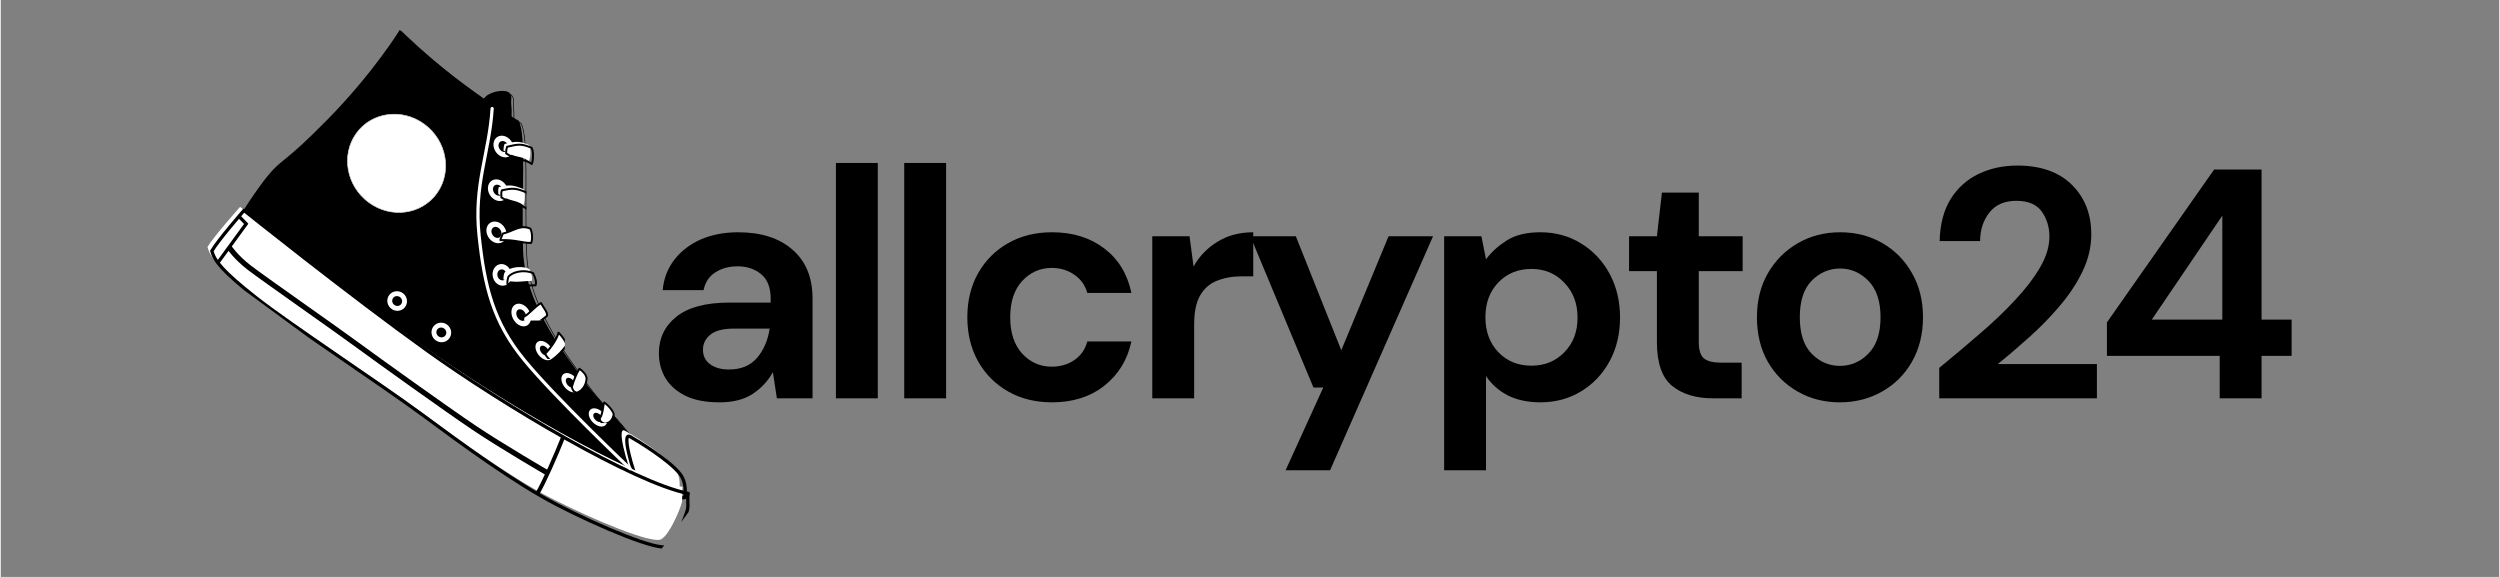 <svg xmlns="http://www.w3.org/2000/svg" xmlns:xlink="http://www.w3.org/1999/xlink" width="260" zoomAndPan="magnify" viewBox="0 0 194.88 45" height="60" preserveAspectRatio="xMidYMid meet" version="1.0"><rect x="0" y="0" width="194.88" height="45" fill="#808080" stroke="none"/><defs><g/><clipPath id="4410c17349"><path d="M 37 7 L 40 7 L 40 10 L 37 10 Z M 37 7 " clip-rule="nonzero"/></clipPath><clipPath id="ee9577593e"><path d="M 29.957 0.016 L 64.398 25.293 L 49.762 45.234 L 15.32 19.953 Z M 29.957 0.016 " clip-rule="nonzero"/></clipPath><clipPath id="db527491f9"><path d="M 29.957 0.016 L 64.398 25.293 L 49.762 45.234 L 15.32 19.953 Z M 29.957 0.016 " clip-rule="nonzero"/></clipPath><clipPath id="472b506c47"><path d="M 29.957 0.016 L 64.398 25.293 L 49.762 45.234 L 15.32 19.953 Z M 29.957 0.016 " clip-rule="nonzero"/></clipPath><clipPath id="076abcd241"><path d="M 37 6 L 41 6 L 41 10 L 37 10 Z M 37 6 " clip-rule="nonzero"/></clipPath><clipPath id="82b2fdf3ec"><path d="M 29.957 0.016 L 64.398 25.293 L 49.762 45.234 L 15.32 19.953 Z M 29.957 0.016 " clip-rule="nonzero"/></clipPath><clipPath id="ba152e9a4b"><path d="M 29.957 0.016 L 64.398 25.293 L 49.762 45.234 L 15.32 19.953 Z M 29.957 0.016 " clip-rule="nonzero"/></clipPath><clipPath id="1ac348f1e5"><path d="M 29.957 0.016 L 64.398 25.293 L 49.762 45.234 L 15.32 19.953 Z M 29.957 0.016 " clip-rule="nonzero"/></clipPath><clipPath id="2bafb42380"><path d="M 18 2 L 50 2 L 50 38 L 18 38 Z M 18 2 " clip-rule="nonzero"/></clipPath><clipPath id="625564b804"><path d="M 29.957 0.016 L 64.398 25.293 L 49.762 45.234 L 15.32 19.953 Z M 29.957 0.016 " clip-rule="nonzero"/></clipPath><clipPath id="5fec51a479"><path d="M 29.957 0.016 L 64.398 25.293 L 49.762 45.234 L 15.32 19.953 Z M 29.957 0.016 " clip-rule="nonzero"/></clipPath><clipPath id="69937bf92d"><path d="M 29.957 0.016 L 64.398 25.293 L 49.762 45.234 L 15.32 19.953 Z M 29.957 0.016 " clip-rule="nonzero"/></clipPath><clipPath id="47a8dbadc4"><path d="M 18 2 L 51 2 L 51 38 L 18 38 Z M 18 2 " clip-rule="nonzero"/></clipPath><clipPath id="ec00f39b6f"><path d="M 29.957 0.016 L 64.398 25.293 L 49.762 45.234 L 15.32 19.953 Z M 29.957 0.016 " clip-rule="nonzero"/></clipPath><clipPath id="afe61321c0"><path d="M 29.957 0.016 L 64.398 25.293 L 49.762 45.234 L 15.32 19.953 Z M 29.957 0.016 " clip-rule="nonzero"/></clipPath><clipPath id="a8805e477a"><path d="M 29.957 0.016 L 64.398 25.293 L 49.762 45.234 L 15.32 19.953 Z M 29.957 0.016 " clip-rule="nonzero"/></clipPath><clipPath id="67642b7a76"><path d="M 26 8 L 35 8 L 35 17 L 26 17 Z M 26 8 " clip-rule="nonzero"/></clipPath><clipPath id="6cf29e2ce4"><path d="M 29.957 0.016 L 64.398 25.293 L 49.762 45.234 L 15.32 19.953 Z M 29.957 0.016 " clip-rule="nonzero"/></clipPath><clipPath id="ece468d5f3"><path d="M 29.957 0.016 L 64.398 25.293 L 49.762 45.234 L 15.32 19.953 Z M 29.957 0.016 " clip-rule="nonzero"/></clipPath><clipPath id="e1c131a9ab"><path d="M 29.957 0.016 L 64.398 25.293 L 49.762 45.234 L 15.32 19.953 Z M 29.957 0.016 " clip-rule="nonzero"/></clipPath><clipPath id="e4f0056fcd"><path d="M 28 20 L 34 20 L 34 27 L 28 27 Z M 28 20 " clip-rule="nonzero"/></clipPath><clipPath id="7e49ead582"><path d="M 29.957 0.016 L 64.398 25.293 L 49.762 45.234 L 15.32 19.953 Z M 29.957 0.016 " clip-rule="nonzero"/></clipPath><clipPath id="ec9146bf54"><path d="M 29.957 0.016 L 64.398 25.293 L 49.762 45.234 L 15.32 19.953 Z M 29.957 0.016 " clip-rule="nonzero"/></clipPath><clipPath id="60e7a9d1d9"><path d="M 29.957 0.016 L 64.398 25.293 L 49.762 45.234 L 15.32 19.953 Z M 29.957 0.016 " clip-rule="nonzero"/></clipPath><clipPath id="fe053a35b8"><path d="M 31 23 L 38 23 L 38 29 L 31 29 Z M 31 23 " clip-rule="nonzero"/></clipPath><clipPath id="2138289c91"><path d="M 29.957 0.016 L 64.398 25.293 L 49.762 45.234 L 15.32 19.953 Z M 29.957 0.016 " clip-rule="nonzero"/></clipPath><clipPath id="4950238613"><path d="M 29.957 0.016 L 64.398 25.293 L 49.762 45.234 L 15.32 19.953 Z M 29.957 0.016 " clip-rule="nonzero"/></clipPath><clipPath id="e9278da9cc"><path d="M 29.957 0.016 L 64.398 25.293 L 49.762 45.234 L 15.32 19.953 Z M 29.957 0.016 " clip-rule="nonzero"/></clipPath><clipPath id="8721f62717"><path d="M 36 8 L 42 8 L 42 15 L 36 15 Z M 36 8 " clip-rule="nonzero"/></clipPath><clipPath id="cba8c41f5b"><path d="M 29.957 0.016 L 64.398 25.293 L 49.762 45.234 L 15.32 19.953 Z M 29.957 0.016 " clip-rule="nonzero"/></clipPath><clipPath id="9c9e89e0f1"><path d="M 29.957 0.016 L 64.398 25.293 L 49.762 45.234 L 15.32 19.953 Z M 29.957 0.016 " clip-rule="nonzero"/></clipPath><clipPath id="cd71d49bc5"><path d="M 29.957 0.016 L 64.398 25.293 L 49.762 45.234 L 15.32 19.953 Z M 29.957 0.016 " clip-rule="nonzero"/></clipPath><clipPath id="5a97e377d3"><path d="M 36 11 L 42 11 L 42 19 L 36 19 Z M 36 11 " clip-rule="nonzero"/></clipPath><clipPath id="9da1f61a8c"><path d="M 29.957 0.016 L 64.398 25.293 L 49.762 45.234 L 15.32 19.953 Z M 29.957 0.016 " clip-rule="nonzero"/></clipPath><clipPath id="11e1b978cd"><path d="M 29.957 0.016 L 64.398 25.293 L 49.762 45.234 L 15.32 19.953 Z M 29.957 0.016 " clip-rule="nonzero"/></clipPath><clipPath id="7e65b4f2ad"><path d="M 29.957 0.016 L 64.398 25.293 L 49.762 45.234 L 15.32 19.953 Z M 29.957 0.016 " clip-rule="nonzero"/></clipPath><clipPath id="fcf897846d"><path d="M 36 15 L 42 15 L 42 22 L 36 22 Z M 36 15 " clip-rule="nonzero"/></clipPath><clipPath id="cbaa24ed39"><path d="M 29.957 0.016 L 64.398 25.293 L 49.762 45.234 L 15.32 19.953 Z M 29.957 0.016 " clip-rule="nonzero"/></clipPath><clipPath id="ebaef651d6"><path d="M 29.957 0.016 L 64.398 25.293 L 49.762 45.234 L 15.32 19.953 Z M 29.957 0.016 " clip-rule="nonzero"/></clipPath><clipPath id="be5fc34d44"><path d="M 29.957 0.016 L 64.398 25.293 L 49.762 45.234 L 15.32 19.953 Z M 29.957 0.016 " clip-rule="nonzero"/></clipPath><clipPath id="c7834cd14c"><path d="M 36 18 L 42 18 L 42 25 L 36 25 Z M 36 18 " clip-rule="nonzero"/></clipPath><clipPath id="dca4524904"><path d="M 29.957 0.016 L 64.398 25.293 L 49.762 45.234 L 15.32 19.953 Z M 29.957 0.016 " clip-rule="nonzero"/></clipPath><clipPath id="075ca6e3a2"><path d="M 29.957 0.016 L 64.398 25.293 L 49.762 45.234 L 15.32 19.953 Z M 29.957 0.016 " clip-rule="nonzero"/></clipPath><clipPath id="335fa8a7ce"><path d="M 29.957 0.016 L 64.398 25.293 L 49.762 45.234 L 15.32 19.953 Z M 29.957 0.016 " clip-rule="nonzero"/></clipPath><clipPath id="e0b8e261c1"><path d="M 37 21 L 44 21 L 44 28 L 37 28 Z M 37 21 " clip-rule="nonzero"/></clipPath><clipPath id="6a938fd4e9"><path d="M 29.957 0.016 L 64.398 25.293 L 49.762 45.234 L 15.32 19.953 Z M 29.957 0.016 " clip-rule="nonzero"/></clipPath><clipPath id="d677e2c953"><path d="M 29.957 0.016 L 64.398 25.293 L 49.762 45.234 L 15.32 19.953 Z M 29.957 0.016 " clip-rule="nonzero"/></clipPath><clipPath id="8a881efe2d"><path d="M 29.957 0.016 L 64.398 25.293 L 49.762 45.234 L 15.32 19.953 Z M 29.957 0.016 " clip-rule="nonzero"/></clipPath><clipPath id="58b27c537e"><path d="M 39 24 L 45 24 L 45 31 L 39 31 Z M 39 24 " clip-rule="nonzero"/></clipPath><clipPath id="9458aa377f"><path d="M 29.957 0.016 L 64.398 25.293 L 49.762 45.234 L 15.32 19.953 Z M 29.957 0.016 " clip-rule="nonzero"/></clipPath><clipPath id="f916a5c847"><path d="M 29.957 0.016 L 64.398 25.293 L 49.762 45.234 L 15.32 19.953 Z M 29.957 0.016 " clip-rule="nonzero"/></clipPath><clipPath id="452f3b030d"><path d="M 29.957 0.016 L 64.398 25.293 L 49.762 45.234 L 15.32 19.953 Z M 29.957 0.016 " clip-rule="nonzero"/></clipPath><clipPath id="cb7670874b"><path d="M 41 27 L 47 27 L 47 33 L 41 33 Z M 41 27 " clip-rule="nonzero"/></clipPath><clipPath id="98d375cfd9"><path d="M 29.957 0.016 L 64.398 25.293 L 49.762 45.234 L 15.32 19.953 Z M 29.957 0.016 " clip-rule="nonzero"/></clipPath><clipPath id="51998410e7"><path d="M 29.957 0.016 L 64.398 25.293 L 49.762 45.234 L 15.32 19.953 Z M 29.957 0.016 " clip-rule="nonzero"/></clipPath><clipPath id="7e2acf964a"><path d="M 29.957 0.016 L 64.398 25.293 L 49.762 45.234 L 15.32 19.953 Z M 29.957 0.016 " clip-rule="nonzero"/></clipPath><clipPath id="b275e65269"><path d="M 43 29 L 50 29 L 50 35 L 43 35 Z M 43 29 " clip-rule="nonzero"/></clipPath><clipPath id="7e07ee36de"><path d="M 29.957 0.016 L 64.398 25.293 L 49.762 45.234 L 15.32 19.953 Z M 29.957 0.016 " clip-rule="nonzero"/></clipPath><clipPath id="fd0ca93bbe"><path d="M 29.957 0.016 L 64.398 25.293 L 49.762 45.234 L 15.32 19.953 Z M 29.957 0.016 " clip-rule="nonzero"/></clipPath><clipPath id="6ded3fac0f"><path d="M 29.957 0.016 L 64.398 25.293 L 49.762 45.234 L 15.32 19.953 Z M 29.957 0.016 " clip-rule="nonzero"/></clipPath><clipPath id="7ab2ee7eb5"><path d="M 48 33 L 53 33 L 53 39 L 48 39 Z M 48 33 " clip-rule="nonzero"/></clipPath><clipPath id="b0d0b14f8c"><path d="M 29.957 0.016 L 64.398 25.293 L 49.762 45.234 L 15.32 19.953 Z M 29.957 0.016 " clip-rule="nonzero"/></clipPath><clipPath id="2a0e5b2847"><path d="M 29.957 0.016 L 64.398 25.293 L 49.762 45.234 L 15.32 19.953 Z M 29.957 0.016 " clip-rule="nonzero"/></clipPath><clipPath id="460fe1036c"><path d="M 29.957 0.016 L 64.398 25.293 L 49.762 45.234 L 15.32 19.953 Z M 29.957 0.016 " clip-rule="nonzero"/></clipPath><clipPath id="892cc82433"><path d="M 46 32 L 55 32 L 55 40 L 46 40 Z M 46 32 " clip-rule="nonzero"/></clipPath><clipPath id="770b6eb22e"><path d="M 29.957 0.016 L 64.398 25.293 L 49.762 45.234 L 15.32 19.953 Z M 29.957 0.016 " clip-rule="nonzero"/></clipPath><clipPath id="fdb4d1017a"><path d="M 29.957 0.016 L 64.398 25.293 L 49.762 45.234 L 15.32 19.953 Z M 29.957 0.016 " clip-rule="nonzero"/></clipPath><clipPath id="cc4fd010d5"><path d="M 29.957 0.016 L 64.398 25.293 L 49.762 45.234 L 15.32 19.953 Z M 29.957 0.016 " clip-rule="nonzero"/></clipPath><clipPath id="01f56bafd0"><path d="M 16 16 L 54 16 L 54 43 L 16 43 Z M 16 16 " clip-rule="nonzero"/></clipPath><clipPath id="94b746bbc1"><path d="M 29.957 0.016 L 64.398 25.293 L 49.762 45.234 L 15.32 19.953 Z M 29.957 0.016 " clip-rule="nonzero"/></clipPath><clipPath id="8008dc4e6e"><path d="M 29.957 0.016 L 64.398 25.293 L 49.762 45.234 L 15.32 19.953 Z M 29.957 0.016 " clip-rule="nonzero"/></clipPath><clipPath id="d53d27078c"><path d="M 29.957 0.016 L 64.398 25.293 L 49.762 45.234 L 15.32 19.953 Z M 29.957 0.016 " clip-rule="nonzero"/></clipPath><clipPath id="1b568c199d"><path d="M 15 16 L 54 16 L 54 43 L 15 43 Z M 15 16 " clip-rule="nonzero"/></clipPath><clipPath id="50642cbaf4"><path d="M 29.957 0.016 L 64.398 25.293 L 49.762 45.234 L 15.32 19.953 Z M 29.957 0.016 " clip-rule="nonzero"/></clipPath><clipPath id="6b91e74ceb"><path d="M 29.957 0.016 L 64.398 25.293 L 49.762 45.234 L 15.32 19.953 Z M 29.957 0.016 " clip-rule="nonzero"/></clipPath><clipPath id="e643585a88"><path d="M 29.957 0.016 L 64.398 25.293 L 49.762 45.234 L 15.32 19.953 Z M 29.957 0.016 " clip-rule="nonzero"/></clipPath><clipPath id="5c61a970f6"><path d="M 39 31 L 46 31 L 46 40 L 39 40 Z M 39 31 " clip-rule="nonzero"/></clipPath><clipPath id="47e104179b"><path d="M 29.957 0.016 L 64.398 25.293 L 49.762 45.234 L 15.32 19.953 Z M 29.957 0.016 " clip-rule="nonzero"/></clipPath><clipPath id="bb6147143e"><path d="M 29.957 0.016 L 64.398 25.293 L 49.762 45.234 L 15.32 19.953 Z M 29.957 0.016 " clip-rule="nonzero"/></clipPath><clipPath id="6e63769add"><path d="M 29.957 0.016 L 64.398 25.293 L 49.762 45.234 L 15.32 19.953 Z M 29.957 0.016 " clip-rule="nonzero"/></clipPath><clipPath id="ee9e7f2e01"><path d="M 15 15 L 21 15 L 21 22 L 15 22 Z M 15 15 " clip-rule="nonzero"/></clipPath><clipPath id="6436d61fe3"><path d="M 29.957 0.016 L 64.398 25.293 L 49.762 45.234 L 15.32 19.953 Z M 29.957 0.016 " clip-rule="nonzero"/></clipPath><clipPath id="f162cb97bc"><path d="M 29.957 0.016 L 64.398 25.293 L 49.762 45.234 L 15.32 19.953 Z M 29.957 0.016 " clip-rule="nonzero"/></clipPath><clipPath id="14072a2c3c"><path d="M 29.957 0.016 L 64.398 25.293 L 49.762 45.234 L 15.32 19.953 Z M 29.957 0.016 " clip-rule="nonzero"/></clipPath><clipPath id="acd4a67dfd"><path d="M 15 16 L 45 16 L 45 39 L 15 39 Z M 15 16 " clip-rule="nonzero"/></clipPath><clipPath id="6231f133ba"><path d="M 29.957 0.016 L 64.398 25.293 L 49.762 45.234 L 15.32 19.953 Z M 29.957 0.016 " clip-rule="nonzero"/></clipPath><clipPath id="eb339ed1eb"><path d="M 29.957 0.016 L 64.398 25.293 L 49.762 45.234 L 15.32 19.953 Z M 29.957 0.016 " clip-rule="nonzero"/></clipPath><clipPath id="b8c08fbc30"><path d="M 29.957 0.016 L 64.398 25.293 L 49.762 45.234 L 15.32 19.953 Z M 29.957 0.016 " clip-rule="nonzero"/></clipPath><clipPath id="3d4bf2d585"><path d="M 35 6 L 51 6 L 51 38 L 35 38 Z M 35 6 " clip-rule="nonzero"/></clipPath><clipPath id="f25084131d"><path d="M 29.957 0.016 L 64.398 25.293 L 49.762 45.234 L 15.32 19.953 Z M 29.957 0.016 " clip-rule="nonzero"/></clipPath><clipPath id="bd1a578f70"><path d="M 29.957 0.016 L 64.398 25.293 L 49.762 45.234 L 15.32 19.953 Z M 29.957 0.016 " clip-rule="nonzero"/></clipPath><clipPath id="7d5b64f07d"><path d="M 29.957 0.016 L 64.398 25.293 L 49.762 45.234 L 15.32 19.953 Z M 29.957 0.016 " clip-rule="nonzero"/></clipPath><clipPath id="ce52b41249"><path d="M 39 11 L 42 11 L 42 13 L 39 13 Z M 39 11 " clip-rule="nonzero"/></clipPath><clipPath id="701a01a925"><path d="M 29.957 0.016 L 64.398 25.293 L 49.762 45.234 L 15.32 19.953 Z M 29.957 0.016 " clip-rule="nonzero"/></clipPath><clipPath id="7db232165a"><path d="M 29.957 0.016 L 64.398 25.293 L 49.762 45.234 L 15.32 19.953 Z M 29.957 0.016 " clip-rule="nonzero"/></clipPath><clipPath id="662142ab0a"><path d="M 29.957 0.016 L 64.398 25.293 L 49.762 45.234 L 15.32 19.953 Z M 29.957 0.016 " clip-rule="nonzero"/></clipPath><clipPath id="1522611e07"><path d="M 39 10 L 42 10 L 42 13 L 39 13 Z M 39 10 " clip-rule="nonzero"/></clipPath><clipPath id="66caceaa8f"><path d="M 29.957 0.016 L 64.398 25.293 L 49.762 45.234 L 15.32 19.953 Z M 29.957 0.016 " clip-rule="nonzero"/></clipPath><clipPath id="addfad09cc"><path d="M 29.957 0.016 L 64.398 25.293 L 49.762 45.234 L 15.32 19.953 Z M 29.957 0.016 " clip-rule="nonzero"/></clipPath><clipPath id="2ff5b41420"><path d="M 29.957 0.016 L 64.398 25.293 L 49.762 45.234 L 15.32 19.953 Z M 29.957 0.016 " clip-rule="nonzero"/></clipPath><clipPath id="d5565aba3e"><path d="M 38 14 L 41 14 L 41 16 L 38 16 Z M 38 14 " clip-rule="nonzero"/></clipPath><clipPath id="5a2091b924"><path d="M 29.957 0.016 L 64.398 25.293 L 49.762 45.234 L 15.32 19.953 Z M 29.957 0.016 " clip-rule="nonzero"/></clipPath><clipPath id="93dab90f2c"><path d="M 29.957 0.016 L 64.398 25.293 L 49.762 45.234 L 15.32 19.953 Z M 29.957 0.016 " clip-rule="nonzero"/></clipPath><clipPath id="de0834c388"><path d="M 29.957 0.016 L 64.398 25.293 L 49.762 45.234 L 15.32 19.953 Z M 29.957 0.016 " clip-rule="nonzero"/></clipPath><clipPath id="e27a814664"><path d="M 38 14 L 41 14 L 41 17 L 38 17 Z M 38 14 " clip-rule="nonzero"/></clipPath><clipPath id="3b271d6782"><path d="M 29.957 0.016 L 64.398 25.293 L 49.762 45.234 L 15.32 19.953 Z M 29.957 0.016 " clip-rule="nonzero"/></clipPath><clipPath id="b2137175ab"><path d="M 29.957 0.016 L 64.398 25.293 L 49.762 45.234 L 15.32 19.953 Z M 29.957 0.016 " clip-rule="nonzero"/></clipPath><clipPath id="fbaa0082b9"><path d="M 29.957 0.016 L 64.398 25.293 L 49.762 45.234 L 15.32 19.953 Z M 29.957 0.016 " clip-rule="nonzero"/></clipPath><clipPath id="7d3eb8e87e"><path d="M 38 17 L 42 17 L 42 19 L 38 19 Z M 38 17 " clip-rule="nonzero"/></clipPath><clipPath id="86d03d4661"><path d="M 29.957 0.016 L 64.398 25.293 L 49.762 45.234 L 15.32 19.953 Z M 29.957 0.016 " clip-rule="nonzero"/></clipPath><clipPath id="a84d9a35eb"><path d="M 29.957 0.016 L 64.398 25.293 L 49.762 45.234 L 15.32 19.953 Z M 29.957 0.016 " clip-rule="nonzero"/></clipPath><clipPath id="fca0253706"><path d="M 29.957 0.016 L 64.398 25.293 L 49.762 45.234 L 15.32 19.953 Z M 29.957 0.016 " clip-rule="nonzero"/></clipPath><clipPath id="ea6f549072"><path d="M 39 20 L 42 20 L 42 22 L 39 22 Z M 39 20 " clip-rule="nonzero"/></clipPath><clipPath id="e87c73f94d"><path d="M 29.957 0.016 L 64.398 25.293 L 49.762 45.234 L 15.32 19.953 Z M 29.957 0.016 " clip-rule="nonzero"/></clipPath><clipPath id="2729edd454"><path d="M 29.957 0.016 L 64.398 25.293 L 49.762 45.234 L 15.32 19.953 Z M 29.957 0.016 " clip-rule="nonzero"/></clipPath><clipPath id="c51281f8ed"><path d="M 29.957 0.016 L 64.398 25.293 L 49.762 45.234 L 15.32 19.953 Z M 29.957 0.016 " clip-rule="nonzero"/></clipPath><clipPath id="4da651b59b"><path d="M 39 20 L 42 20 L 42 23 L 39 23 Z M 39 20 " clip-rule="nonzero"/></clipPath><clipPath id="04eedcbcc1"><path d="M 29.957 0.016 L 64.398 25.293 L 49.762 45.234 L 15.32 19.953 Z M 29.957 0.016 " clip-rule="nonzero"/></clipPath><clipPath id="3b9e467981"><path d="M 29.957 0.016 L 64.398 25.293 L 49.762 45.234 L 15.32 19.953 Z M 29.957 0.016 " clip-rule="nonzero"/></clipPath><clipPath id="f086728eb9"><path d="M 29.957 0.016 L 64.398 25.293 L 49.762 45.234 L 15.32 19.953 Z M 29.957 0.016 " clip-rule="nonzero"/></clipPath><clipPath id="8a70de88f3"><path d="M 40 23 L 43 23 L 43 25 L 40 25 Z M 40 23 " clip-rule="nonzero"/></clipPath><clipPath id="7f582f3e4f"><path d="M 29.957 0.016 L 64.398 25.293 L 49.762 45.234 L 15.32 19.953 Z M 29.957 0.016 " clip-rule="nonzero"/></clipPath><clipPath id="4304d1ebd6"><path d="M 29.957 0.016 L 64.398 25.293 L 49.762 45.234 L 15.32 19.953 Z M 29.957 0.016 " clip-rule="nonzero"/></clipPath><clipPath id="0de748e903"><path d="M 29.957 0.016 L 64.398 25.293 L 49.762 45.234 L 15.32 19.953 Z M 29.957 0.016 " clip-rule="nonzero"/></clipPath><clipPath id="6b66d3d1e0"><path d="M 42 25 L 44 25 L 44 28 L 42 28 Z M 42 25 " clip-rule="nonzero"/></clipPath><clipPath id="9f4367d837"><path d="M 29.957 0.016 L 64.398 25.293 L 49.762 45.234 L 15.32 19.953 Z M 29.957 0.016 " clip-rule="nonzero"/></clipPath><clipPath id="f2cf3ddf89"><path d="M 29.957 0.016 L 64.398 25.293 L 49.762 45.234 L 15.32 19.953 Z M 29.957 0.016 " clip-rule="nonzero"/></clipPath><clipPath id="ab1403b08a"><path d="M 29.957 0.016 L 64.398 25.293 L 49.762 45.234 L 15.32 19.953 Z M 29.957 0.016 " clip-rule="nonzero"/></clipPath><clipPath id="7d9eb37498"><path d="M 44 28 L 46 28 L 46 31 L 44 31 Z M 44 28 " clip-rule="nonzero"/></clipPath><clipPath id="a8a90c389b"><path d="M 29.957 0.016 L 64.398 25.293 L 49.762 45.234 L 15.32 19.953 Z M 29.957 0.016 " clip-rule="nonzero"/></clipPath><clipPath id="afffc80002"><path d="M 29.957 0.016 L 64.398 25.293 L 49.762 45.234 L 15.32 19.953 Z M 29.957 0.016 " clip-rule="nonzero"/></clipPath><clipPath id="b0135e7cbb"><path d="M 29.957 0.016 L 64.398 25.293 L 49.762 45.234 L 15.32 19.953 Z M 29.957 0.016 " clip-rule="nonzero"/></clipPath><clipPath id="4e9c6799f0"><path d="M 46 30 L 48 30 L 48 33 L 46 33 Z M 46 30 " clip-rule="nonzero"/></clipPath><clipPath id="bb16707b13"><path d="M 29.957 0.016 L 64.398 25.293 L 49.762 45.234 L 15.32 19.953 Z M 29.957 0.016 " clip-rule="nonzero"/></clipPath><clipPath id="bd3f6d4614"><path d="M 29.957 0.016 L 64.398 25.293 L 49.762 45.234 L 15.32 19.953 Z M 29.957 0.016 " clip-rule="nonzero"/></clipPath><clipPath id="ca1c61c283"><path d="M 29.957 0.016 L 64.398 25.293 L 49.762 45.234 L 15.32 19.953 Z M 29.957 0.016 " clip-rule="nonzero"/></clipPath></defs><g clip-path="url(#4410c17349)"><g clip-path="url(#ee9577593e)"><g clip-path="url(#db527491f9)"><g clip-path="url(#472b506c47)"><path fill="#000000" d="M 37.383 8.164 C 37.668 7.73 37.738 7.531 38.078 7.352 C 38.668 7.031 39.465 7.027 39.656 7.227 C 39.953 7.539 39.762 7.738 39.824 8.219 C 39.887 8.699 39.816 9.699 39.816 9.699 Z M 37.383 8.164 " fill-opacity="1" fill-rule="nonzero"/></g></g></g></g><g clip-path="url(#076abcd241)"><g clip-path="url(#82b2fdf3ec)"><g clip-path="url(#ba152e9a4b)"><g clip-path="url(#1ac348f1e5)"><path stroke-linecap="butt" transform="matrix(0.042, 0.031, -0.03, 0.042, 36.167, -9.55)" fill="none" stroke-linejoin="miter" d="M 221.076 263.11 C 220.561 253.054 219.381 249.131 222.614 242.419 C 228.13 230.638 240.476 221.429 245.726 222.347 C 253.909 223.827 253.206 229.14 259.662 235.938 C 266.117 242.735 276.436 259.183 276.436 259.183 Z M 221.076 263.11 " stroke="#000000" stroke-width="1" stroke-opacity="1" stroke-miterlimit="4"/></g></g></g></g><g clip-path="url(#2bafb42380)"><g clip-path="url(#625564b804)"><g clip-path="url(#5fec51a479)"><g clip-path="url(#69937bf92d)"><path fill="#000000" d="M 31.121 2.332 C 31.121 2.332 29.102 5.645 25.477 9.332 C 22.121 12.746 21.984 12.34 20.934 13.582 C 19.887 14.82 18.496 17.09 18.496 17.09 C 18.496 17.09 31.715 27.246 35.57 29.754 C 39.422 32.266 49.43 37.281 49.43 37.281 C 49.43 37.281 50.199 36.109 49.434 34.59 C 48.664 33.066 46.43 31.105 45.398 29.57 C 44.363 28.035 40.895 23.938 40.742 19.578 C 40.59 15.219 41.02 10.539 40.395 9.414 C 39.434 8.887 37.504 7.656 35.219 5.887 C 32.934 4.121 31.121 2.332 31.121 2.332 Z M 31.121 2.332 " fill-opacity="1" fill-rule="nonzero"/></g></g></g></g><g clip-path="url(#47a8dbadc4)"><g clip-path="url(#ec00f39b6f)"><g clip-path="url(#afe61321c0)"><g clip-path="url(#a8805e477a)"><path stroke-linecap="butt" transform="matrix(0.042, 0.031, -0.03, 0.042, 36.167, -9.55)" fill="none" stroke-linejoin="miter" d="M 57.152 243.777 C 57.152 243.777 63.555 318.772 49.274 418.063 C 36.064 509.984 29.301 505.199 27.139 536.691 C 24.994 568.077 29.272 619.539 29.272 619.539 C 29.272 619.539 350.722 626.639 439.293 621.602 C 527.846 616.671 740.701 580.229 740.701 580.229 C 740.701 580.229 739.292 553.066 710.045 538.088 C 680.693 523.095 623.571 518.075 590.016 505.902 C 556.4 493.775 455.698 469.506 403.577 403.07 C 351.456 336.634 304.729 258.507 282.171 248.086 C 261.211 250.87 217.163 253.777 161.436 252.334 C 105.753 250.952 57.152 243.777 57.152 243.777 Z M 57.152 243.777 " stroke="#000000" stroke-width="1" stroke-opacity="1" stroke-miterlimit="4"/></g></g></g></g><g clip-path="url(#67642b7a76)"><g clip-path="url(#6cf29e2ce4)"><g clip-path="url(#ece468d5f3)"><g clip-path="url(#e1c131a9ab)"><path stroke-linecap="butt" transform="matrix(0.042, 0.031, -0.03, 0.042, 36.324, -9.389)" fill-opacity="1" fill="#ffffff" fill-rule="nonzero" stroke-linejoin="miter" d="M 236.455 407.697 C 236.435 447.761 202.858 480.261 161.418 480.209 C 120.022 480.218 86.433 447.764 86.453 407.7 C 86.412 367.681 120.034 335.243 161.43 335.233 C 202.826 335.224 236.414 367.678 236.455 407.697 Z M 236.455 407.697 " stroke="#d8d8d8" stroke-width="1" stroke-opacity="1" stroke-miterlimit="4"/></g></g></g></g><g clip-path="url(#e4f0056fcd)"><g clip-path="url(#7e49ead582)"><g clip-path="url(#ec9146bf54)"><g clip-path="url(#60e7a9d1d9)"><path stroke-linecap="butt" transform="matrix(0.006, 0.005, -0.005, 0.006, 31.988, 20.226)" fill="none" stroke-linejoin="miter" d="M 236.482 407.961 C 236.472 447.985 202.773 480.49 161.423 480.047 C 119.968 480.309 86.53 447.59 86.54 407.566 C 86.55 367.543 119.857 335.336 161.311 335.074 C 203.053 335.219 236.492 367.938 236.482 407.961 Z M 236.482 407.961 " stroke="#ffffff" stroke-width="48.765" stroke-opacity="1" stroke-miterlimit="4"/></g></g></g></g><g clip-path="url(#fe053a35b8)"><g clip-path="url(#2138289c91)"><g clip-path="url(#4950238613)"><g clip-path="url(#e9278da9cc)"><path stroke-linecap="butt" transform="matrix(0.006, 0.005, -0.005, 0.006, 35.435, 22.678)" fill="none" stroke-linejoin="miter" d="M 236.184 407.731 C 236.174 447.754 202.866 479.961 161.412 480.223 C 119.958 480.485 86.52 447.765 86.529 407.742 C 86.539 367.719 120.239 335.214 161.301 335.25 C 202.755 334.988 236.193 367.707 236.184 407.731 Z M 236.184 407.731 " stroke="#ffffff" stroke-width="48.765" stroke-opacity="1" stroke-miterlimit="4"/></g></g></g></g><g clip-path="url(#8721f62717)"><g clip-path="url(#cba8c41f5b)"><g clip-path="url(#9c9e89e0f1)"><g clip-path="url(#cd71d49bc5)"><path stroke-linecap="butt" transform="matrix(0.004, 0.008, -0.007, 0.003, 41.424, 8.915)" fill="none" stroke-linejoin="miter" d="M 236.277 407.644 C 236.278 447.561 202.734 480.31 161.45 480.203 C 120.165 480.096 86.464 447.604 86.463 407.686 C 86.463 367.769 120.006 335.02 161.291 335.127 C 202.969 335.442 236.277 367.726 236.277 407.644 Z M 236.277 407.644 " stroke="#ffffff" stroke-width="48.767" stroke-opacity="1" stroke-miterlimit="4"/></g></g></g></g><g clip-path="url(#5a97e377d3)"><g clip-path="url(#9da1f61a8c)"><g clip-path="url(#11e1b978cd)"><g clip-path="url(#7e65b4f2ad)"><path stroke-linecap="butt" transform="matrix(0.004, 0.008, -0.007, 0.003, 40.992, 12.32)" fill="none" stroke-linejoin="miter" d="M 236.365 407.94 C 236.366 447.857 203.002 480.114 161.537 480.499 C 119.859 480.184 86.552 447.9 86.551 407.982 C 86.336 367.364 120.094 335.316 161.379 335.423 C 202.843 335.038 236.544 367.53 236.365 407.94 Z M 236.365 407.94 " stroke="#ffffff" stroke-width="48.767" stroke-opacity="1" stroke-miterlimit="4"/></g></g></g></g><g clip-path="url(#fcf897846d)"><g clip-path="url(#cbaa24ed39)"><g clip-path="url(#ebaef651d6)"><g clip-path="url(#be5fc34d44)"><path stroke-linecap="butt" transform="matrix(0.004, 0.008, -0.007, 0.003, 40.873, 15.612)" fill="none" stroke-linejoin="miter" d="M 236.587 407.701 C 236.588 447.618 202.65 480.159 161.366 480.052 C 119.902 480.437 86.38 447.453 86.379 407.535 C 86.379 367.618 119.743 335.361 161.601 335.184 C 202.885 335.291 236.586 367.784 236.587 407.701 Z M 236.587 407.701 " stroke="#ffffff" stroke-width="48.767" stroke-opacity="1" stroke-miterlimit="4"/></g></g></g></g><g clip-path="url(#c7834cd14c)"><g clip-path="url(#dca4524904)"><g clip-path="url(#075ca6e3a2)"><g clip-path="url(#335fa8a7ce)"><path stroke-linecap="butt" transform="matrix(0.003, 0.008, -0.007, 0.003, 41.471, 18.926)" fill="none" stroke-linejoin="miter" d="M 236.313 407.71 C 236.485 447.737 202.726 480.416 161.4 480.32 C 120.074 480.224 86.441 447.558 86.658 407.729 C 86.486 367.702 120.061 335.509 161.571 335.119 C 202.897 335.215 236.531 367.881 236.313 407.71 Z M 236.313 407.71 " stroke="#ffffff" stroke-width="48.767" stroke-opacity="1" stroke-miterlimit="4"/></g></g></g></g><g clip-path="url(#e0b8e261c1)"><g clip-path="url(#6a938fd4e9)"><g clip-path="url(#d677e2c953)"><g clip-path="url(#8a881efe2d)"><path stroke-linecap="butt" transform="matrix(0.005, 0.008, -0.006, 0.004, 42.233, 21.649)" fill="none" stroke-linejoin="miter" d="M 236.472 408.046 C 236.508 447.871 202.704 480.12 161.527 480.206 C 119.999 480.013 86.376 447.576 86.34 407.751 C 86.553 367.482 120.005 334.954 161.534 335.147 C 202.711 335.061 236.334 367.499 236.472 408.046 Z M 236.472 408.046 " stroke="#ffffff" stroke-width="48.767" stroke-opacity="1" stroke-miterlimit="4"/></g></g></g></g><g clip-path="url(#58b27c537e)"><g clip-path="url(#9458aa377f)"><g clip-path="url(#f916a5c847)"><g clip-path="url(#452f3b030d)"><path stroke-linecap="butt" transform="matrix(0.005, 0.007, -0.005, 0.003, 43.631, 24.992)" fill="none" stroke-linejoin="miter" d="M 236.64 407.763 C 236.406 447.664 203.061 480.341 161.505 480.627 C 120.187 480.397 86.516 448.118 86.367 407.851 C 86.217 367.583 119.945 335.272 161.502 334.987 C 202.82 335.217 236.491 367.496 236.64 407.763 Z M 236.64 407.763 " stroke="#ffffff" stroke-width="48.767" stroke-opacity="1" stroke-miterlimit="4"/></g></g></g></g><g clip-path="url(#cb7670874b)"><g clip-path="url(#98d375cfd9)"><g clip-path="url(#51998410e7)"><g clip-path="url(#7e2acf964a)"><path stroke-linecap="butt" transform="matrix(0.005, 0.007, -0.005, 0.003, 45.653, 27.495)" fill="none" stroke-linejoin="miter" d="M 236.245 407.841 C 236.632 447.593 202.904 479.904 161.348 480.189 C 120.029 479.96 86.359 447.681 86.592 407.78 C 86.443 367.513 120.171 335.202 161.489 335.431 C 203.045 335.146 236.478 367.94 236.245 407.841 Z M 236.245 407.841 " stroke="#ffffff" stroke-width="48.767" stroke-opacity="1" stroke-miterlimit="4"/></g></g></g></g><g clip-path="url(#b275e65269)"><g clip-path="url(#7e07ee36de)"><g clip-path="url(#fd0ca93bbe)"><g clip-path="url(#6ded3fac0f)"><path stroke-linecap="butt" transform="matrix(0.006, 0.006, -0.004, 0.004, 47.235, 29.96)" fill="none" stroke-linejoin="miter" d="M 236.635 407.833 C 236.288 447.465 203.123 480.205 161.402 480.377 C 119.978 480.069 86.587 447.709 86.592 407.577 C 86.301 367.925 120.104 335.205 161.529 335.513 C 202.611 335.321 236.64 367.7 236.635 407.833 Z M 236.635 407.833 " stroke="#ffffff" stroke-width="48.767" stroke-opacity="1" stroke-miterlimit="4"/></g></g></g></g><g clip-path="url(#7ab2ee7eb5)"><g clip-path="url(#b0d0b14f8c)"><g clip-path="url(#2a0e5b2847)"><g clip-path="url(#460fe1036c)"><path fill="#ffffff" d="M 52.914 38.297 C 53.016 37.598 52.938 36.922 52.504 36.41 C 51.613 35.348 49.387 33.996 48.688 33.598 C 47.992 33.199 48.844 36.188 49.301 37.207 C 50.012 37.387 52.25 38.496 52.914 38.297 Z M 52.914 38.297 " fill-opacity="1" fill-rule="nonzero"/></g></g></g></g><g clip-path="url(#892cc82433)"><g clip-path="url(#770b6eb22e)"><g clip-path="url(#fdb4d1017a)"><g clip-path="url(#cc4fd010d5)"><path stroke-linecap="butt" transform="matrix(0.042, 0.031, -0.03, 0.042, 36.167, -9.55)" fill="none" stroke-linejoin="miter" d="M 806.471 556.113 C 800.07 544.011 791.143 534.338 778.561 531.312 C 752.586 524.918 702.54 529.34 687.121 531.135 C 671.762 532.885 719.107 569.849 737.849 580.548 C 750.955 575.197 798.419 566.853 806.471 556.113 Z M 806.471 556.113 " stroke="#000000" stroke-width="5" stroke-opacity="1" stroke-miterlimit="4"/></g></g></g></g><g clip-path="url(#01f56bafd0)"><g clip-path="url(#94b746bbc1)"><g clip-path="url(#8008dc4e6e)"><g clip-path="url(#d53d27078c)"><path fill="#ffffff" d="M 18.668 16.137 C 18.668 16.137 26.84 22.648 32.883 26.953 C 38.871 31.223 48.934 37.141 53.188 37.984 C 53.074 38.34 53.223 38.859 53.102 39.277 C 52.957 39.773 52.203 41.637 51.527 42.055 C 50.855 42.473 46.242 40.562 42.906 38.848 C 39.574 37.129 35.566 34.195 32.402 31.871 C 29.238 29.551 22.102 24.879 19.535 22.867 C 16.965 20.852 16.332 20.051 16.121 19.27 C 16.582 18.473 18.668 16.137 18.668 16.137 Z M 18.668 16.137 " fill-opacity="1" fill-rule="nonzero"/></g></g></g></g><g clip-path="url(#1b568c199d)"><g clip-path="url(#50642cbaf4)"><g clip-path="url(#6b91e74ceb)"><g clip-path="url(#e643585a88)"><path stroke-linecap="butt" transform="matrix(0.042, 0.031, -0.03, 0.042, 36.167, -9.55)" fill="none" stroke-linejoin="round" d="M 21.067 602.658 C 21.067 602.658 222.449 610.693 365.54 608.648 C 507.379 606.681 731.382 583.725 807.156 548.086 C 809.451 554.947 817.689 561.369 820.576 569.296 C 823.991 578.715 833.533 616.513 827.796 630.809 C 822.119 645.059 728.586 668.144 657.144 679.619 C 585.719 690.988 489.92 691.115 414.196 691.086 C 338.517 691.118 174.229 699.976 111.364 697.974 C 48.394 695.955 29.415 690.695 17.219 680.897 C 15.292 663.141 21.067 602.658 21.067 602.658 Z M 21.067 602.658 " stroke="#000000" stroke-width="5" stroke-opacity="1" stroke-miterlimit="4"/></g></g></g></g><g clip-path="url(#5c61a970f6)"><g clip-path="url(#47e104179b)"><g clip-path="url(#bb6147143e)"><g clip-path="url(#6e63769add)"><path stroke-linecap="butt" transform="matrix(0.042, 0.031, -0.03, 0.042, 36.167, -9.55)" fill="none" stroke-linejoin="miter" d="M 605.722 590.574 C 613.216 620.954 621.776 662.016 623.953 684.852 " stroke="#000000" stroke-width="6" stroke-opacity="1" stroke-miterlimit="4"/></g></g></g></g><g clip-path="url(#ee9e7f2e01)"><g clip-path="url(#6436d61fe3)"><g clip-path="url(#f162cb97bc)"><g clip-path="url(#14072a2c3c)"><path stroke-linecap="butt" transform="matrix(0.042, 0.031, -0.03, 0.042, 36.167, -9.55)" fill="none" stroke-linejoin="miter" d="M 20.72 614.478 L 35.371 617.011 L 34.66 689.173 " stroke="#000000" stroke-width="5" stroke-opacity="1" stroke-miterlimit="4"/></g></g></g></g><g clip-path="url(#acd4a67dfd)"><g clip-path="url(#6231f133ba)"><g clip-path="url(#eb339ed1eb)"><g clip-path="url(#b8c08fbc30)"><path stroke-linecap="butt" transform="matrix(0.042, 0.031, -0.03, 0.042, 36.167, -9.55)" fill="none" stroke-linejoin="miter" d="M 34.652 660.599 C 34.652 660.599 50.983 666.968 77.258 667.499 C 103.534 668.03 235.368 664.519 275.8 664.469 C 311.651 664.417 440.424 662.603 488.94 660.439 C 541.421 658.074 619.239 649.317 619.239 649.317 " stroke="#000000" stroke-width="8" stroke-opacity="1" stroke-miterlimit="4"/></g></g></g></g><g clip-path="url(#3d4bf2d585)"><g clip-path="url(#f25084131d)"><g clip-path="url(#bd1a578f70)"><g clip-path="url(#7d5b64f07d)"><path stroke-linecap="round" transform="matrix(0.042, 0.031, -0.03, 0.042, 36.167, -9.55)" fill="none" stroke-linejoin="miter" d="M 234.334 256.047 C 269.986 313.49 277.688 364.775 328.711 422.15 C 379.78 479.585 421.191 514.82 491.47 532.876 C 561.794 550.994 714.915 570.123 714.915 570.123 " stroke="#ffffff" stroke-width="4.874" stroke-opacity="1" stroke-miterlimit="4"/></g></g></g></g><g clip-path="url(#ce52b41249)"><g clip-path="url(#701a01a925)"><g clip-path="url(#7db232165a)"><g clip-path="url(#662142ab0a)"><path fill="#ffffff" d="M 39.293 11.227 C 39.207 11.488 39.227 11.559 39.211 11.738 C 40.191 12.387 40.574 12.098 41.203 12.555 C 41.316 12.332 41.371 11.625 41.211 11.309 C 40.398 10.973 40.16 11.023 39.293 11.227 Z M 39.293 11.227 " fill-opacity="1" fill-rule="nonzero"/></g></g></g></g><g clip-path="url(#1522611e07)"><g clip-path="url(#66caceaa8f)"><g clip-path="url(#addfad09cc)"><g clip-path="url(#2ff5b41420)"><path stroke-linecap="butt" transform="matrix(0.042, 0.031, -0.03, 0.042, 36.167, -9.55)" fill="none" stroke-linejoin="round" d="M 285.729 289.081 C 287.379 294.161 288.485 295.037 290.293 298.027 C 312.939 296.913 315.592 287.997 330.587 287.925 C 329.808 283.142 322.589 271.456 316.487 268.346 C 300.02 272.419 296.894 275.949 285.729 289.081 Z M 285.729 289.081 " stroke="#000000" stroke-width="3" stroke-opacity="1" stroke-miterlimit="4"/></g></g></g></g><g clip-path="url(#d5565aba3e)"><g clip-path="url(#5a2091b924)"><g clip-path="url(#93dab90f2c)"><g clip-path="url(#de0834c388)"><path fill="#ffffff" d="M 38.844 14.594 C 38.758 14.855 38.824 14.953 38.805 15.133 C 39.789 15.777 40.137 15.543 40.766 16 C 40.879 15.777 40.934 15.07 40.777 14.754 C 39.965 14.418 39.711 14.391 38.844 14.594 Z M 38.844 14.594 " fill-opacity="1" fill-rule="nonzero"/></g></g></g></g><g clip-path="url(#e27a814664)"><g clip-path="url(#3b271d6782)"><g clip-path="url(#b2137175ab)"><g clip-path="url(#fbaa0082b9)"><path stroke-linecap="butt" transform="matrix(0.042, 0.031, -0.03, 0.042, 36.167, -9.55)" fill="none" stroke-linejoin="round" d="M 317.172 346.904 C 318.823 351.984 320.97 352.749 322.717 355.784 C 345.379 354.564 348.11 346.907 363.105 346.836 C 362.325 342.053 355.107 330.366 349.066 327.211 C 332.598 331.285 328.338 333.772 317.172 346.904 Z M 317.172 346.904 " stroke="#000000" stroke-width="3" stroke-opacity="1" stroke-miterlimit="4"/></g></g></g></g><g clip-path="url(#7d3eb8e87e)"><g clip-path="url(#86d03d4661)"><g clip-path="url(#a84d9a35eb)"><g clip-path="url(#fca0253706)"><path stroke-linecap="butt" transform="matrix(0.042, 0.031, -0.03, 0.042, 36.167, -9.55)" fill-opacity="1" fill="#ffffff" fill-rule="nonzero" stroke-linejoin="round" d="M 355.852 398.633 C 357.563 403.668 356.88 405.677 358.643 408.606 C 377.237 394.126 386.285 393.462 398.433 384.493 C 397.609 379.649 391.144 370.79 385.088 367.74 C 368.62 371.814 367.018 385.5 355.852 398.633 Z M 355.852 398.633 " stroke="#000000" stroke-width="3" stroke-opacity="1" stroke-miterlimit="4"/></g></g></g></g><g clip-path="url(#ea6f549072)"><g clip-path="url(#e87c73f94d)"><g clip-path="url(#2729edd454)"><g clip-path="url(#c51281f8ed)"><path fill="#ffffff" d="M 39.285 21.277 C 39.203 21.539 39.223 21.609 39.203 21.789 C 40.016 22.148 40.938 21.871 41.402 21.922 C 41.516 21.699 41.383 21.293 41.223 20.977 C 40.41 20.641 39.512 20.941 39.285 21.277 Z M 39.285 21.277 " fill-opacity="1" fill-rule="nonzero"/></g></g></g></g><g clip-path="url(#4da651b59b)"><g clip-path="url(#04eedcbcc1)"><g clip-path="url(#3b9e467981)"><g clip-path="url(#f086728eb9)"><path stroke-linecap="butt" transform="matrix(0.042, 0.031, -0.03, 0.042, 36.167, -9.55)" fill="none" stroke-linejoin="round" d="M 400.314 446.374 C 402.026 451.409 403.132 452.285 404.879 455.32 C 421.614 451.613 432.783 436.692 440.59 432.15 C 439.811 427.367 433.109 422.537 427.008 419.427 C 410.54 423.5 400.003 438.519 400.314 446.374 Z M 400.314 446.374 " stroke="#000000" stroke-width="3" stroke-opacity="1" stroke-miterlimit="4"/></g></g></g></g><g clip-path="url(#8a70de88f3)"><g clip-path="url(#7f582f3e4f)"><g clip-path="url(#4304d1ebd6)"><g clip-path="url(#0de748e903)"><path stroke-linecap="butt" transform="matrix(0.042, 0.031, -0.03, 0.042, 36.167, -9.55)" fill-opacity="1" fill="#ffffff" fill-rule="nonzero" stroke-linejoin="round" d="M 453.499 481.094 C 455.195 486.235 457.39 486.683 462.353 487.72 C 478.012 478.696 478.003 467.797 481.001 459.097 C 480.177 454.253 468.689 451.829 462.632 448.78 C 457.396 461.201 458.158 472.108 453.499 481.094 Z M 453.499 481.094 " stroke="#000000" stroke-width="3" stroke-opacity="1" stroke-miterlimit="4"/></g></g></g></g><g clip-path="url(#6b66d3d1e0)"><g clip-path="url(#9f4367d837)"><g clip-path="url(#f2cf3ddf89)"><g clip-path="url(#ab1403b08a)"><path stroke-linecap="butt" transform="matrix(0.042, 0.031, -0.03, 0.042, 36.167, -9.55)" fill-opacity="1" fill="#ffffff" fill-rule="nonzero" stroke-linejoin="round" d="M 511.813 506.575 C 515.528 508.721 519.948 509.782 524.873 510 C 529.072 497.311 530.401 486.835 530.255 477.541 C 527.871 473.378 516.334 469.863 509.622 468.99 C 513.977 479.312 513.137 496.478 511.813 506.575 Z M 511.813 506.575 " stroke="#000000" stroke-width="3" stroke-opacity="1" stroke-miterlimit="4"/></g></g></g></g><g clip-path="url(#7d9eb37498)"><g clip-path="url(#a8a90c389b)"><g clip-path="url(#afffc80002)"><g clip-path="url(#b0135e7cbb)"><path stroke-linecap="butt" transform="matrix(0.042, 0.031, -0.03, 0.042, 36.167, -9.55)" fill-opacity="1" fill="#ffffff" fill-rule="nonzero" stroke-linejoin="round" d="M 572.918 522.945 C 576.965 526.443 579.368 527.302 584.191 525.715 C 590.785 516.051 587.257 504.555 583.423 499.301 C 580.387 495.525 573.217 493.768 566.477 494.137 C 567.117 503.724 569.572 512.724 572.918 522.945 Z M 572.918 522.945 " stroke="#000000" stroke-width="3" stroke-opacity="1" stroke-miterlimit="4"/></g></g></g></g><g clip-path="url(#4e9c6799f0)"><g clip-path="url(#bb16707b13)"><g clip-path="url(#bd3f6d4614)"><g clip-path="url(#ca1c61c283)"><path stroke-linecap="butt" transform="matrix(0.042, 0.031, -0.03, 0.042, 36.167, -9.55)" fill-opacity="1" fill="#ffffff" fill-rule="nonzero" stroke-linejoin="round" d="M 634.471 536.727 C 638.502 540.331 640.665 539.58 645.533 538.055 C 651.5 530.734 650.583 526.147 648.049 519.087 C 644.969 515.25 632.775 512.501 625.975 512.916 C 627.184 518.415 634.017 526.627 634.471 536.727 Z M 634.471 536.727 " stroke="#000000" stroke-width="3" stroke-opacity="1" stroke-miterlimit="4"/></g></g></g></g><g fill="#000000" fill-opacity="1"><g transform="translate(50.052, 31.07)"><g><path d="M 6.016 0.312 C 4.93 0.312 4.039 0.141 3.344 -0.203 C 2.645 -0.555 2.125 -1.02 1.781 -1.594 C 1.445 -2.176 1.281 -2.816 1.281 -3.516 C 1.281 -4.691 1.738 -5.645 2.656 -6.375 C 3.57 -7.102 4.945 -7.469 6.781 -7.469 L 10 -7.469 L 10 -7.781 C 10 -8.645 9.75 -9.281 9.25 -9.688 C 8.758 -10.094 8.148 -10.297 7.422 -10.297 C 6.754 -10.297 6.176 -10.141 5.688 -9.828 C 5.195 -9.516 4.891 -9.051 4.766 -8.438 L 1.578 -8.438 C 1.66 -9.352 1.969 -10.148 2.5 -10.828 C 3.039 -11.516 3.734 -12.039 4.578 -12.406 C 5.43 -12.77 6.391 -12.953 7.453 -12.953 C 9.254 -12.953 10.672 -12.5 11.703 -11.594 C 12.742 -10.695 13.266 -9.426 13.266 -7.781 L 13.266 0 L 10.484 0 L 10.172 -2.047 C 9.797 -1.359 9.27 -0.789 8.594 -0.344 C 7.926 0.094 7.066 0.312 6.016 0.312 Z M 6.75 -2.25 C 7.688 -2.25 8.414 -2.551 8.938 -3.156 C 9.457 -3.77 9.785 -4.531 9.922 -5.438 L 7.141 -5.438 C 6.273 -5.438 5.656 -5.273 5.281 -4.953 C 4.906 -4.641 4.719 -4.254 4.719 -3.797 C 4.719 -3.305 4.906 -2.926 5.281 -2.656 C 5.656 -2.383 6.145 -2.25 6.75 -2.25 Z M 6.75 -2.25 "/></g></g></g><g fill="#000000" fill-opacity="1"><g transform="translate(63.486, 31.07)"><g><path d="M 1.656 0 L 1.656 -18.359 L 4.922 -18.359 L 4.922 0 Z M 1.656 0 "/></g></g></g><g fill="#000000" fill-opacity="1"><g transform="translate(68.814, 31.07)"><g><path d="M 1.656 0 L 1.656 -18.359 L 4.922 -18.359 L 4.922 0 Z M 1.656 0 "/></g></g></g><g fill="#000000" fill-opacity="1"><g transform="translate(74.142, 31.07)"><g><path d="M 7.859 0.312 C 6.566 0.312 5.426 0.031 4.438 -0.531 C 3.445 -1.094 2.664 -1.875 2.094 -2.875 C 1.531 -3.883 1.25 -5.035 1.25 -6.328 C 1.25 -7.617 1.531 -8.766 2.094 -9.766 C 2.664 -10.766 3.445 -11.547 4.438 -12.109 C 5.426 -12.672 6.566 -12.953 7.859 -12.953 C 9.473 -12.953 10.832 -12.531 11.938 -11.688 C 13.039 -10.844 13.742 -9.688 14.047 -8.219 L 10.609 -8.219 C 10.441 -8.82 10.102 -9.297 9.594 -9.641 C 9.094 -9.992 8.504 -10.172 7.828 -10.172 C 6.93 -10.172 6.164 -9.832 5.531 -9.156 C 4.906 -8.477 4.594 -7.535 4.594 -6.328 C 4.594 -5.117 4.906 -4.172 5.531 -3.484 C 6.164 -2.805 6.93 -2.469 7.828 -2.469 C 8.504 -2.469 9.094 -2.641 9.594 -2.984 C 10.102 -3.328 10.441 -3.812 10.609 -4.438 L 14.047 -4.438 C 13.742 -3.008 13.039 -1.859 11.938 -0.984 C 10.832 -0.117 9.473 0.312 7.859 0.312 Z M 7.859 0.312 "/></g></g></g><g fill="#000000" fill-opacity="1"><g transform="translate(88.162, 31.07)"><g><path d="M 1.656 0 L 1.656 -12.641 L 4.562 -12.641 L 4.875 -10.281 C 5.332 -11.094 5.957 -11.738 6.75 -12.219 C 7.539 -12.707 8.469 -12.953 9.531 -12.953 L 9.531 -9.516 L 8.625 -9.516 C 7.906 -9.516 7.266 -9.398 6.703 -9.172 C 6.141 -8.953 5.703 -8.57 5.391 -8.031 C 5.078 -7.488 4.922 -6.734 4.922 -5.766 L 4.922 0 Z M 1.656 0 "/></g></g></g><g fill="#000000" fill-opacity="1"><g transform="translate(96.983, 31.07)"><g><path d="M 3.234 5.609 L 6.172 -0.844 L 5.406 -0.844 L 0.484 -12.641 L 4.031 -12.641 L 7.578 -3.75 L 11.266 -12.641 L 14.734 -12.641 L 6.703 5.609 Z M 3.234 5.609 "/></g></g></g><g fill="#000000" fill-opacity="1"><g transform="translate(110.927, 31.07)"><g><path d="M 1.656 5.609 L 1.656 -12.641 L 4.562 -12.641 L 4.922 -10.844 C 5.328 -11.395 5.863 -11.883 6.531 -12.312 C 7.207 -12.738 8.082 -12.953 9.156 -12.953 C 10.344 -12.953 11.406 -12.66 12.344 -12.078 C 13.281 -11.504 14.02 -10.719 14.562 -9.719 C 15.102 -8.719 15.375 -7.578 15.375 -6.297 C 15.375 -5.023 15.102 -3.891 14.562 -2.891 C 14.02 -1.898 13.281 -1.117 12.344 -0.547 C 11.406 0.023 10.344 0.312 9.156 0.312 C 8.195 0.312 7.359 0.133 6.641 -0.219 C 5.93 -0.582 5.359 -1.086 4.922 -1.734 L 4.922 5.609 Z M 8.469 -2.547 C 9.5 -2.547 10.352 -2.895 11.031 -3.594 C 11.719 -4.289 12.062 -5.191 12.062 -6.297 C 12.062 -7.398 11.719 -8.305 11.031 -9.016 C 10.352 -9.734 9.5 -10.094 8.469 -10.094 C 7.414 -10.094 6.551 -9.738 5.875 -9.031 C 5.207 -8.332 4.875 -7.43 4.875 -6.328 C 4.875 -5.223 5.207 -4.316 5.875 -3.609 C 6.551 -2.898 7.414 -2.547 8.469 -2.547 Z M 8.469 -2.547 "/></g></g></g><g fill="#000000" fill-opacity="1"><g transform="translate(126.273, 31.07)"><g><path d="M 7.297 0 C 5.961 0 4.895 -0.32 4.094 -0.969 C 3.301 -1.613 2.906 -2.758 2.906 -4.406 L 2.906 -9.922 L 0.734 -9.922 L 0.734 -12.641 L 2.906 -12.641 L 3.297 -16.047 L 6.172 -16.047 L 6.172 -12.641 L 9.594 -12.641 L 9.594 -9.922 L 6.172 -9.922 L 6.172 -4.391 C 6.172 -3.773 6.301 -3.352 6.562 -3.125 C 6.832 -2.895 7.289 -2.781 7.938 -2.781 L 9.516 -2.781 L 9.516 0 Z M 7.297 0 "/></g></g></g><g fill="#000000" fill-opacity="1"><g transform="translate(135.731, 31.07)"><g><path d="M 7.719 0.312 C 6.5 0.312 5.398 0.031 4.422 -0.531 C 3.441 -1.094 2.664 -1.867 2.094 -2.859 C 1.531 -3.859 1.25 -5.016 1.25 -6.328 C 1.25 -7.629 1.535 -8.773 2.109 -9.766 C 2.691 -10.766 3.473 -11.547 4.453 -12.109 C 5.43 -12.672 6.531 -12.953 7.75 -12.953 C 8.957 -12.953 10.051 -12.672 11.031 -12.109 C 12.008 -11.547 12.781 -10.766 13.344 -9.766 C 13.914 -8.773 14.203 -7.629 14.203 -6.328 C 14.203 -5.016 13.914 -3.859 13.344 -2.859 C 12.781 -1.867 12.004 -1.094 11.016 -0.531 C 10.023 0.031 8.926 0.312 7.719 0.312 Z M 7.719 -2.531 C 8.57 -2.531 9.312 -2.848 9.938 -3.484 C 10.57 -4.117 10.891 -5.066 10.891 -6.328 C 10.891 -7.586 10.57 -8.535 9.938 -9.172 C 9.312 -9.805 8.582 -10.125 7.75 -10.125 C 6.883 -10.125 6.141 -9.805 5.516 -9.172 C 4.898 -8.535 4.594 -7.586 4.594 -6.328 C 4.594 -5.066 4.898 -4.117 5.516 -3.484 C 6.141 -2.848 6.875 -2.531 7.719 -2.531 Z M 7.719 -2.531 "/></g></g></g><g fill="#000000" fill-opacity="1"><g transform="translate(149.904, 31.07)"><g><path d="M 1.297 0 L 1.297 -2.375 C 2.391 -3.27 3.445 -4.16 4.469 -5.047 C 5.5 -5.93 6.414 -6.805 7.219 -7.672 C 8.031 -8.535 8.676 -9.379 9.156 -10.203 C 9.645 -11.035 9.891 -11.844 9.891 -12.625 C 9.891 -13.352 9.691 -14 9.297 -14.562 C 8.898 -15.125 8.238 -15.406 7.312 -15.406 C 6.383 -15.406 5.68 -15.098 5.203 -14.484 C 4.723 -13.867 4.484 -13.129 4.484 -12.266 L 1.328 -12.266 C 1.359 -13.578 1.645 -14.672 2.188 -15.547 C 2.738 -16.422 3.461 -17.07 4.359 -17.5 C 5.266 -17.938 6.273 -18.156 7.391 -18.156 C 9.211 -18.156 10.629 -17.656 11.641 -16.656 C 12.648 -15.664 13.156 -14.379 13.156 -12.797 C 13.156 -11.816 12.93 -10.859 12.484 -9.922 C 12.035 -8.984 11.441 -8.082 10.703 -7.219 C 9.973 -6.352 9.18 -5.539 8.328 -4.781 C 7.484 -4.02 6.66 -3.316 5.859 -2.672 L 13.594 -2.672 L 13.594 0 Z M 1.297 0 "/></g></g></g><g fill="#000000" fill-opacity="1"><g transform="translate(163.186, 31.07)"><g><path d="M 9.891 0 L 9.891 -3.312 L 1.094 -3.312 L 1.094 -5.922 L 9.453 -17.844 L 13.156 -17.844 L 13.156 -6.141 L 15.5 -6.141 L 15.5 -3.312 L 13.156 -3.312 L 13.156 0 Z M 4.594 -6.141 L 10.094 -6.141 L 10.094 -14.25 Z M 4.594 -6.141 "/></g></g></g></svg>